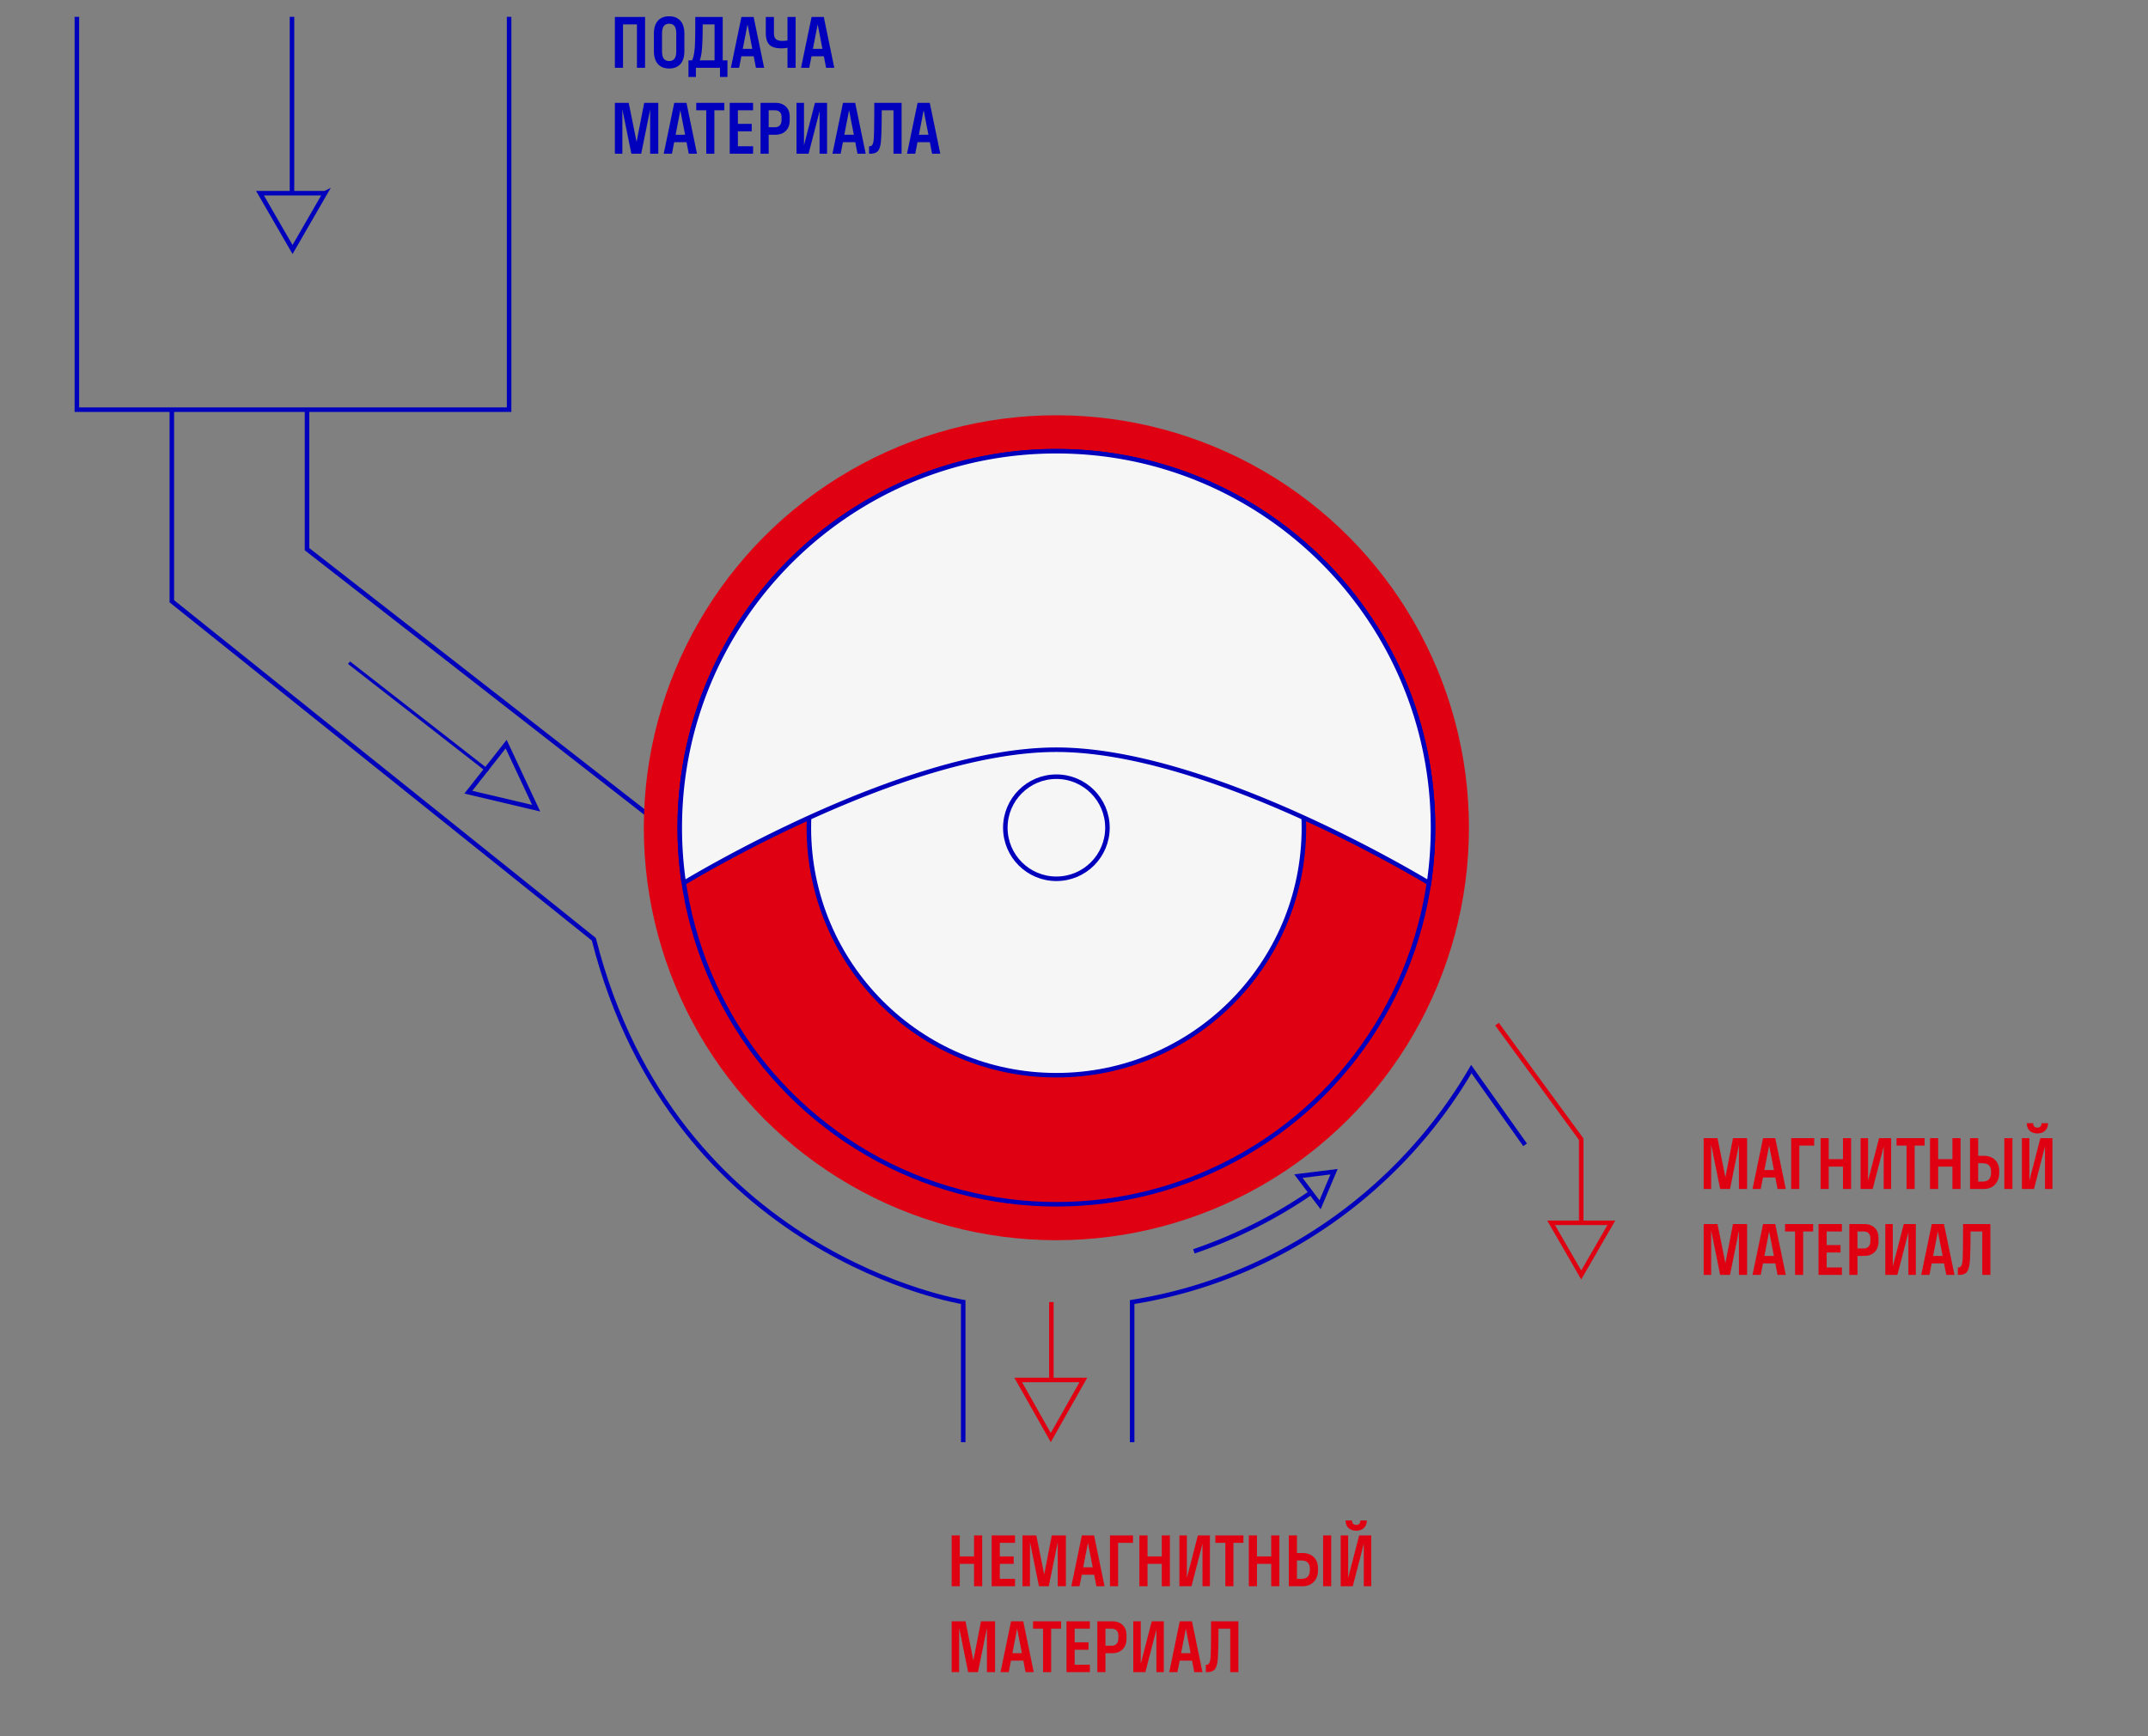 <svg width="475" height="384" fill="none" xmlns="http://www.w3.org/2000/svg"><rect width="100%" height="100%" fill="#808080" stroke="none"/><path d="M135.97 15V3.75h6.679V15h-1.801V5.398h-3.077V15h-1.801zm14.487-.835c-.586.654-1.414.982-2.483.982-1.069 0-1.899-.33-2.49-.99-.591-.659-.886-1.628-.886-2.907V7.5c0-1.28.295-2.249.886-2.908.591-.659 1.421-.988 2.49-.988 1.069 0 1.897.33 2.483.988.591.655.886 1.624.886 2.908v3.75c0 1.284-.295 2.256-.886 2.915zm-2.483-.666c.518 0 .908-.171 1.172-.513.268-.347.403-.926.403-1.736V7.5c0-.81-.132-1.387-.396-1.729-.263-.346-.657-.52-1.179-.52-.518 0-.911.174-1.179.52-.264.342-.396.918-.396 1.729v3.75c0 .81.132 1.39.396 1.736.263.342.657.512 1.179.512zm11.243 3.522V15h-5.325v2.021h-1.648v-3.669h.806c.302-.664.498-1.623.586-2.878.092-1.255.129-3.496.109-6.724h6.072v9.602h1.048v3.67h-1.648zm-4.109-5.141c-.098.625-.222 1.116-.374 1.472h3.282V5.398h-2.623c-.009 3.223-.105 5.383-.285 6.482zm6.518 3.12l2.329-11.25h2.703L168.98 15h-1.817l-.49-2.549h-2.732L163.443 15h-1.817zm2.63-4.197h2.102l-1.055-5.42-1.047 5.42zm8.723-1.758c.444 0 .832-.034 1.164-.102V3.75h1.802V15h-1.802v-4.438a6.681 6.681 0 01-1.406.131c-1.172 0-2.031-.263-2.578-.79-.542-.533-.813-1.4-.813-2.6V3.75h1.802v3.552c0 .65.151 1.104.454 1.363.308.253.767.38 1.377.38zm4.16 5.955l2.329-11.25h2.703L184.493 15h-1.817l-.491-2.549h-2.732L178.955 15h-1.816zm2.629-4.197h2.102l-1.054-5.42-1.048 5.42zM143.77 34v-9.763L141.792 34h-2.175l-1.992-9.836V34h-1.655V22.75h3.061l1.743 8.643 1.678-8.643h3.12V34h-1.802zm3.003 0l2.329-11.25h2.703L154.126 34h-1.816l-.491-2.549h-2.732L148.589 34h-1.816zm2.629-4.197h2.102l-1.054-5.42-1.048 5.42zm4.563-5.405V22.75h6.211v1.648h-2.204V34h-1.795v-9.602h-2.212zM161.37 34V22.75h5.164v1.648h-3.362V27.4h3.061v1.648h-3.061v3.303h3.362V34h-5.164zm6.812 0V22.75h3.288c.952 0 1.716.269 2.293.806.581.537.871 1.294.871 2.27v.747c0 1.02-.29 1.814-.871 2.38-.581.567-1.346.85-2.293.85h-1.487V34h-1.801zm3.134-9.602h-1.333v3.75h1.333c1.011 0 1.516-.574 1.516-1.721v-.454c0-1.05-.505-1.575-1.516-1.575zm6.475-1.648v9.39l2.424-9.39h2.674V34h-1.648v-9.39L178.809 34h-2.673V22.75h1.655zM184.082 34l2.329-11.25h2.703L191.436 34h-1.816l-.491-2.549h-2.732L185.899 34h-1.817zm2.63-4.197h2.102l-1.055-5.42-1.047 5.42zm6.408 1.648c.088-.361.145-1.216.169-2.563.029-1.353.044-3.399.044-6.138h6.042V34h-1.794v-9.602h-2.6c0 3.53-.069 5.91-.205 7.141-.108.913-.337 1.553-.689 1.919-.351.361-.918.542-1.699.542h-.212v-1.648h.066c.268 0 .463-.076.586-.227.126-.156.224-.38.292-.674zM200.577 34l2.329-11.25h2.702L207.93 34h-1.816l-.491-2.549h-2.732L202.393 34h-1.816zm2.629-4.197h2.102l-1.055-5.42-1.047 5.42z" fill="#0000BD"/><path d="M215.397 350.871v-4.951h-3.149v4.951h-1.802v-11.25h1.802v4.651h3.149v-4.651h1.802v11.25h-1.802zm3.896 0v-11.25h5.164v1.648h-3.362v3.003h3.062v1.648h-3.062v3.303h3.362v1.648h-5.164zm14.612 0v-9.763l-1.977 9.763h-2.176l-1.992-9.836v9.836h-1.655v-11.25h3.062l1.743 8.643 1.677-8.643h3.12v11.25h-1.802zm3.003 0l2.329-11.25h2.703l2.322 11.25h-1.817l-.49-2.549h-2.732l-.498 2.549h-1.817zm2.63-4.197h2.102l-1.055-5.42-1.047 5.42zm5.918 4.197v-11.25h5.09v1.648h-3.289v9.602h-1.801zm11.455 0v-4.951h-3.15v4.951h-1.802v-11.25h1.802v4.651h3.15v-4.651h1.801v11.25h-1.801zm5.551-11.25v9.39l2.425-9.39h2.673v11.25h-1.648v-9.39l-2.432 9.39h-2.673v-11.25h1.655zm6.292 1.648v-1.648h6.211v1.648h-2.205v9.602h-1.794v-9.602h-2.212zm12.356 9.602v-4.951h-3.15v4.951h-1.801v-11.25h1.801v4.651h3.15v-4.651h1.802v11.25h-1.802zm10.349-3.523c0 1.026-.31 1.87-.93 2.534-.615.66-1.475.989-2.578.989h-2.945v-11.25h1.802v3.897h1.143c1.118 0 1.982.307 2.592.922.611.611.916 1.429.916 2.454v.454zm2.922 3.523h-1.794v-11.25h1.794v11.25zm-6.672-5.698h-.901v4.05h.901c.708 0 1.208-.171 1.501-.513.298-.346.447-.852.447-1.516v-.146c0-.61-.149-1.074-.447-1.392-.293-.322-.793-.483-1.501-.483zm13.118-8.855h1.428c0 .698-.215 1.25-.645 1.655-.429.401-1.001.601-1.714.601-.703 0-1.269-.2-1.699-.601-.425-.405-.637-.957-.637-1.655h1.421c0 .327.085.574.256.74a.94.94 0 00.659.241c.279 0 .503-.08.674-.241.171-.166.257-.413.257-.74zm-2.696 3.303v9.39l2.425-9.39h2.673v11.25h-1.648v-9.39l-2.432 9.39h-2.673v-11.25h1.655zm-79.885 30.25v-9.763l-1.977 9.763h-2.176l-1.992-9.836v9.836h-1.655v-11.25h3.061l1.743 8.643 1.678-8.643h3.12v11.25h-1.802zm3.003 0l2.329-11.25h2.703l2.322 11.25h-1.817l-.491-2.549h-2.732l-.498 2.549h-1.816zm2.629-4.197h2.102l-1.054-5.42-1.048 5.42zm4.563-5.405v-1.648h6.211v1.648h-2.204v9.602h-1.795v-9.602h-2.212zm7.405 9.602v-11.25h5.164v1.648h-3.362v3.003h3.061v1.648h-3.061v3.303h3.362v1.648h-5.164zm6.812 0v-11.25h3.288c.952 0 1.717.269 2.293.806.581.537.871 1.294.871 2.27v.747c0 1.021-.29 1.814-.871 2.381-.581.566-1.345.849-2.293.849h-1.487v4.197h-1.801zm3.134-9.602h-1.333v3.75h1.333c1.011 0 1.517-.574 1.517-1.721v-.454c0-1.05-.506-1.575-1.517-1.575zm6.475-1.648v9.39l2.424-9.39h2.674v11.25h-1.648v-9.39l-2.432 9.39h-2.673v-11.25h1.655zm6.292 11.25l2.329-11.25h2.702l2.322 11.25h-1.816l-.491-2.549h-2.732l-.498 2.549h-1.816zm2.629-4.197h2.102l-1.055-5.42-1.047 5.42zm6.409 1.648c.088-.361.144-1.216.168-2.563.029-1.353.044-3.399.044-6.138h6.043v11.25h-1.795v-9.602h-2.6c0 3.53-.068 5.911-.205 7.141-.107.913-.337 1.553-.689 1.919-.351.361-.917.542-1.699.542h-.212v-1.648h.066c.268 0 .464-.076.586-.227.127-.156.224-.381.293-.674zM384.543 263v-9.763L382.565 263h-2.175l-1.992-9.836V263h-1.655v-11.25h3.061l1.743 8.643 1.678-8.643h3.12V263h-1.802zm3.003 0l2.329-11.25h2.703l2.321 11.25h-1.816l-.491-2.549h-2.732l-.498 2.549h-1.816zm2.629-4.197h2.102l-1.054-5.42-1.048 5.42zm5.918 4.197v-11.25h5.091v1.648h-3.289V263h-1.802zm11.455 0v-4.951h-3.149V263h-1.802v-11.25h1.802v4.651h3.149v-4.651h1.802V263h-1.802zm5.552-11.25v9.39l2.424-9.39h2.674V263h-1.648v-9.39l-2.432 9.39h-2.673v-11.25h1.655zm6.292 1.648v-1.648h6.211v1.648h-2.205V263h-1.794v-9.602h-2.212zM431.748 263v-4.951h-3.15V263h-1.802v-11.25h1.802v4.651h3.15v-4.651h1.801V263h-1.801zm10.349-3.523c0 1.025-.31 1.87-.93 2.534-.616.659-1.475.989-2.579.989h-2.944v-11.25h1.802v3.896h1.142c1.119 0 1.983.308 2.593.923.611.611.916 1.429.916 2.454v.454zm2.922 3.523h-1.794v-11.25h1.794V263zm-6.672-5.698h-.901v4.05h.901c.708 0 1.208-.171 1.501-.513.298-.346.447-.852.447-1.516v-.146c0-.611-.149-1.074-.447-1.392-.293-.322-.793-.483-1.501-.483zm13.117-8.855h1.429c0 .698-.215 1.25-.645 1.655-.43.4-1.001.601-1.714.601-.703 0-1.269-.201-1.699-.601-.425-.405-.637-.957-.637-1.655h1.421c0 .327.085.574.256.74a.94.94 0 00.659.241c.279 0 .503-.08.674-.241.171-.166.256-.413.256-.74zm-2.695 3.303v9.39l2.424-9.39h2.674V263h-1.648v-9.39l-2.432 9.39h-2.673v-11.25h1.655zM384.543 282v-9.763L382.565 282h-2.175l-1.992-9.836V282h-1.655v-11.25h3.061l1.743 8.643 1.678-8.643h3.12V282h-1.802zm3.003 0l2.329-11.25h2.703l2.321 11.25h-1.816l-.491-2.549h-2.732l-.498 2.549h-1.816zm2.629-4.197h2.102l-1.054-5.42-1.048 5.42zm4.563-5.405v-1.648h6.211v1.648h-2.204V282h-1.795v-9.602h-2.212zm7.405 9.602v-11.25h5.164v1.648h-3.362v3.003h3.061v1.648h-3.061v3.303h3.362V282h-5.164zm6.812 0v-11.25h3.288c.952 0 1.717.269 2.293.806.581.537.871 1.294.871 2.27v.747c0 1.021-.29 1.814-.871 2.381-.581.566-1.346.849-2.293.849h-1.487V282h-1.801zm3.134-9.602h-1.333v3.75h1.333c1.011 0 1.516-.574 1.516-1.721v-.454c0-1.05-.505-1.575-1.516-1.575zm6.475-1.648v9.39l2.424-9.39h2.674V282h-1.648v-9.39l-2.432 9.39h-2.673v-11.25h1.655zm6.291 11.25l2.33-11.25h2.702l2.322 11.25h-1.816l-.491-2.549h-2.732l-.498 2.549h-1.817zm2.63-4.197h2.102l-1.055-5.42-1.047 5.42zm6.409 1.648c.087-.361.144-1.216.168-2.563.029-1.353.044-3.399.044-6.138h6.042V282h-1.794v-9.602h-2.6c0 3.53-.068 5.911-.205 7.141-.108.913-.337 1.553-.689 1.919-.351.361-.918.542-1.699.542h-.212v-1.648h.066c.268 0 .464-.076.586-.227.127-.156.224-.381.293-.674z" fill="#DF0112"/><path d="M337.252 253.222l-11.896-16.757c-15.715 26.957-42.97 46.455-74.994 51.535v31.011m39.721-55.333a105.744 105.744 0 01-26.067 13.106M67.893 90.5v30.972L143 180" stroke="#0000BD"/><circle cx="233.604" cy="183.09" r="91.235" fill="#DF0112"/><circle cx="233.605" cy="183.09" r="83.287" fill="#DF0112" stroke="#0000BD"/><circle cx="233.604" cy="183.091" r="54.737" fill="#F6F6F6" stroke="#0000BD"/><path d="M150.318 183.09c0-45.998 37.289-83.287 83.287-83.287 45.998 0 83.287 37.289 83.287 83.287 0 4.15-.304 8.23-.89 12.217-.361-.216-.869-.519-1.513-.895a256.848 256.848 0 00-5.966-3.382 302.895 302.895 0 00-20.438-10.258c-16.409-7.451-37.187-14.94-54.48-14.94s-38.071 7.489-54.48 14.94a302.837 302.837 0 00-20.437 10.258 257.312 257.312 0 00-5.967 3.382c-.643.376-1.152.679-1.513.895a83.985 83.985 0 01-.89-12.217z" fill="#F6F6F6" stroke="#0000BD"/><circle cx="233.605" cy="183.089" r="11.292" fill="#F6F6F6" stroke="#0000BD"/><path d="M17 3.724v86.89h95.579V3.724m-48.009 0v38.927" stroke="#0000BD"/><path d="M71.887 42.727L64.69 55.19l-7.195-12.462h14.39z" stroke="#0000BD"/><path transform="matrix(.549 .428 -.457 .552 76.956 146.858)" stroke="#0000BD" d="M0-.5h55.928"/><path d="M111.93 164.596l6.636 14.173-15.001-3.545 8.365-10.628z" stroke="#0000BD"/><path stroke="#DF0112" d="M232.498 288v17.368m7.072-.133l-7.205 12.749-7.204-12.749h14.409zm116.754-34.755l-6.659 11.533-6.659-11.533h13.318z"/><path d="M295.006 259.172l-3.093 7.316-4.789-6.337 7.882-.979z" stroke="#0000BD"/><path d="M331.046 226.535l18.619 25.446v17.999" stroke="#DF0112"/><path d="M213 319v-31s-63.897-10.084-81.677-80.24L38 133V91" stroke="#0000BD"/></svg>